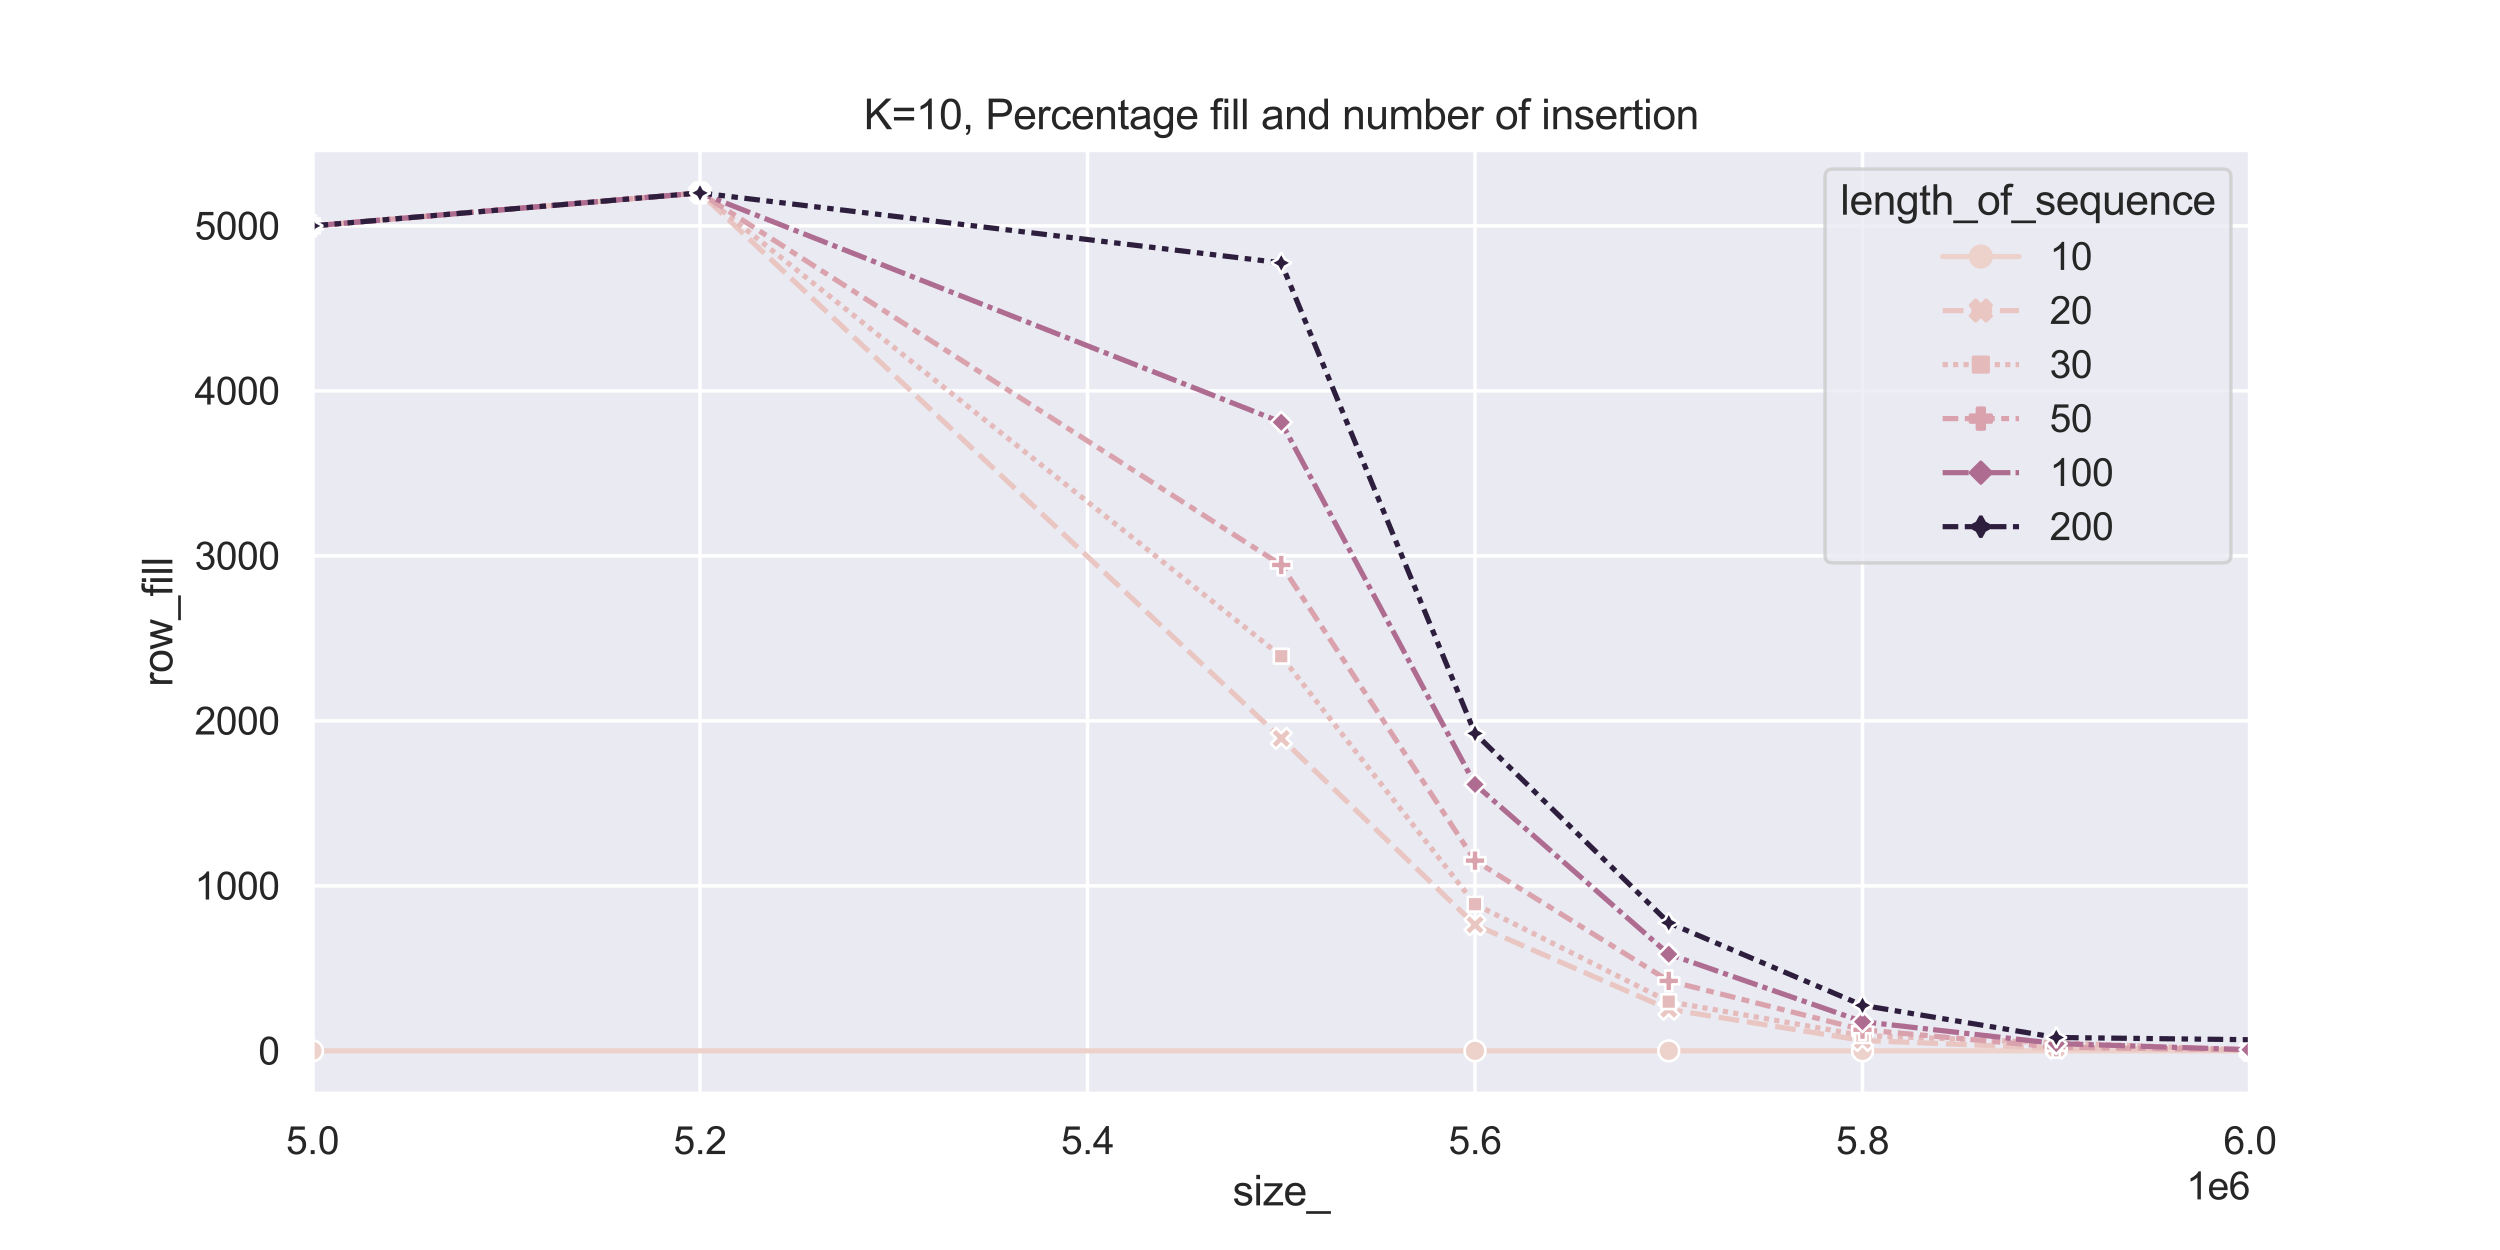 <?xml version="1.0" encoding="utf-8" standalone="no"?>
<!DOCTYPE svg PUBLIC "-//W3C//DTD SVG 1.1//EN"
  "http://www.w3.org/Graphics/SVG/1.1/DTD/svg11.dtd">
<svg height="360pt" version="1.1" viewBox="0 0 720 360" width="720pt" xmlns="http://www.w3.org/2000/svg" xmlns:xlink="http://www.w3.org/1999/xlink">
 <defs>
  <style type="text/css">*{stroke-linecap:butt;stroke-linejoin:round;}</style>
 </defs>
 <g id="figure_1">
  <g id="patch_1">
   <path d="M 0 360 
L 720 360 
L 720 0 
L 0 0 
z
" style="fill:#ffffff;"/>
  </g>
  <g id="axes_1">
   <g id="patch_2">
    <path d="M 90 315 
L 648 315 
L 648 43.2 
L 90 43.2 
z
" style="fill:#eaeaf2;"/>
   </g>
   <g id="matplotlib.axis_1">
    <g id="xtick_1">
     <g id="line2d_1">
      <path clip-path="url(#pdc69a1c746)" d="M 90 315 
L 90 43.2 
" style="fill:none;stroke:#ffffff;stroke-linecap:round;"/>
     </g>
     <g id="text_1">
      <!-- 5.0 -->
      <g style="fill:#262626;" transform="translate(82.355 332.374)scale(0.11 -0.11)">
       <defs>
        <path d="M 266 1200 
L 856 1250 
Q 922 819 1161 601 
Q 1400 384 1738 384 
Q 2144 384 2425 690 
Q 2706 997 2706 1503 
Q 2706 1984 2436 2262 
Q 2166 2541 1728 2541 
Q 1456 2541 1237 2417 
Q 1019 2294 894 2097 
L 366 2166 
L 809 4519 
L 3088 4519 
L 3088 3981 
L 1259 3981 
L 1013 2750 
Q 1425 3038 1878 3038 
Q 2478 3038 2890 2622 
Q 3303 2206 3303 1553 
Q 3303 931 2941 478 
Q 2500 -78 1738 -78 
Q 1113 -78 717 272 
Q 322 622 266 1200 
z
" id="ArialMT-35" transform="scale(0.016)"/>
        <path d="M 581 0 
L 581 641 
L 1222 641 
L 1222 0 
L 581 0 
z
" id="ArialMT-2e" transform="scale(0.016)"/>
        <path d="M 266 2259 
Q 266 3072 433 3567 
Q 600 4063 929 4331 
Q 1259 4600 1759 4600 
Q 2128 4600 2406 4451 
Q 2684 4303 2865 4023 
Q 3047 3744 3150 3342 
Q 3253 2941 3253 2259 
Q 3253 1453 3087 958 
Q 2922 463 2592 192 
Q 2263 -78 1759 -78 
Q 1097 -78 719 397 
Q 266 969 266 2259 
z
M 844 2259 
Q 844 1131 1108 757 
Q 1372 384 1759 384 
Q 2147 384 2411 759 
Q 2675 1134 2675 2259 
Q 2675 3391 2411 3762 
Q 2147 4134 1753 4134 
Q 1366 4134 1134 3806 
Q 844 3388 844 2259 
z
" id="ArialMT-30" transform="scale(0.016)"/>
       </defs>
       <use xlink:href="#ArialMT-35"/>
       <use x="55.615" xlink:href="#ArialMT-2e"/>
       <use x="83.398" xlink:href="#ArialMT-30"/>
      </g>
     </g>
    </g>
    <g id="xtick_2">
     <g id="line2d_2">
      <path clip-path="url(#pdc69a1c746)" d="M 201.6 315 
L 201.6 43.2 
" style="fill:none;stroke:#ffffff;stroke-linecap:round;"/>
     </g>
     <g id="text_2">
      <!-- 5.2 -->
      <g style="fill:#262626;" transform="translate(193.955 332.374)scale(0.11 -0.11)">
       <defs>
        <path d="M 3222 541 
L 3222 0 
L 194 0 
Q 188 203 259 391 
Q 375 700 629 1000 
Q 884 1300 1366 1694 
Q 2113 2306 2375 2664 
Q 2638 3022 2638 3341 
Q 2638 3675 2398 3904 
Q 2159 4134 1775 4134 
Q 1369 4134 1125 3890 
Q 881 3647 878 3216 
L 300 3275 
Q 359 3922 746 4261 
Q 1134 4600 1788 4600 
Q 2447 4600 2831 4234 
Q 3216 3869 3216 3328 
Q 3216 3053 3103 2787 
Q 2991 2522 2730 2228 
Q 2469 1934 1863 1422 
Q 1356 997 1212 845 
Q 1069 694 975 541 
L 3222 541 
z
" id="ArialMT-32" transform="scale(0.016)"/>
       </defs>
       <use xlink:href="#ArialMT-35"/>
       <use x="55.615" xlink:href="#ArialMT-2e"/>
       <use x="83.398" xlink:href="#ArialMT-32"/>
      </g>
     </g>
    </g>
    <g id="xtick_3">
     <g id="line2d_3">
      <path clip-path="url(#pdc69a1c746)" d="M 313.2 315 
L 313.2 43.2 
" style="fill:none;stroke:#ffffff;stroke-linecap:round;"/>
     </g>
     <g id="text_3">
      <!-- 5.4 -->
      <g style="fill:#262626;" transform="translate(305.555 332.374)scale(0.11 -0.11)">
       <defs>
        <path d="M 2069 0 
L 2069 1097 
L 81 1097 
L 81 1613 
L 2172 4581 
L 2631 4581 
L 2631 1613 
L 3250 1613 
L 3250 1097 
L 2631 1097 
L 2631 0 
L 2069 0 
z
M 2069 1613 
L 2069 3678 
L 634 1613 
L 2069 1613 
z
" id="ArialMT-34" transform="scale(0.016)"/>
       </defs>
       <use xlink:href="#ArialMT-35"/>
       <use x="55.615" xlink:href="#ArialMT-2e"/>
       <use x="83.398" xlink:href="#ArialMT-34"/>
      </g>
     </g>
    </g>
    <g id="xtick_4">
     <g id="line2d_4">
      <path clip-path="url(#pdc69a1c746)" d="M 424.8 315 
L 424.8 43.2 
" style="fill:none;stroke:#ffffff;stroke-linecap:round;"/>
     </g>
     <g id="text_4">
      <!-- 5.6 -->
      <g style="fill:#262626;" transform="translate(417.155 332.374)scale(0.11 -0.11)">
       <defs>
        <path d="M 3184 3459 
L 2625 3416 
Q 2550 3747 2413 3897 
Q 2184 4138 1850 4138 
Q 1581 4138 1378 3988 
Q 1113 3794 959 3422 
Q 806 3050 800 2363 
Q 1003 2672 1297 2822 
Q 1591 2972 1913 2972 
Q 2475 2972 2870 2558 
Q 3266 2144 3266 1488 
Q 3266 1056 3080 686 
Q 2894 316 2569 119 
Q 2244 -78 1831 -78 
Q 1128 -78 684 439 
Q 241 956 241 2144 
Q 241 3472 731 4075 
Q 1159 4600 1884 4600 
Q 2425 4600 2770 4297 
Q 3116 3994 3184 3459 
z
M 888 1484 
Q 888 1194 1011 928 
Q 1134 663 1356 523 
Q 1578 384 1822 384 
Q 2178 384 2434 671 
Q 2691 959 2691 1453 
Q 2691 1928 2437 2201 
Q 2184 2475 1800 2475 
Q 1419 2475 1153 2201 
Q 888 1928 888 1484 
z
" id="ArialMT-36" transform="scale(0.016)"/>
       </defs>
       <use xlink:href="#ArialMT-35"/>
       <use x="55.615" xlink:href="#ArialMT-2e"/>
       <use x="83.398" xlink:href="#ArialMT-36"/>
      </g>
     </g>
    </g>
    <g id="xtick_5">
     <g id="line2d_5">
      <path clip-path="url(#pdc69a1c746)" d="M 536.4 315 
L 536.4 43.2 
" style="fill:none;stroke:#ffffff;stroke-linecap:round;"/>
     </g>
     <g id="text_5">
      <!-- 5.8 -->
      <g style="fill:#262626;" transform="translate(528.755 332.374)scale(0.11 -0.11)">
       <defs>
        <path d="M 1131 2484 
Q 781 2613 612 2850 
Q 444 3088 444 3419 
Q 444 3919 803 4259 
Q 1163 4600 1759 4600 
Q 2359 4600 2725 4251 
Q 3091 3903 3091 3403 
Q 3091 3084 2923 2848 
Q 2756 2613 2416 2484 
Q 2838 2347 3058 2040 
Q 3278 1734 3278 1309 
Q 3278 722 2862 322 
Q 2447 -78 1769 -78 
Q 1091 -78 675 323 
Q 259 725 259 1325 
Q 259 1772 486 2073 
Q 713 2375 1131 2484 
z
M 1019 3438 
Q 1019 3113 1228 2906 
Q 1438 2700 1772 2700 
Q 2097 2700 2305 2904 
Q 2513 3109 2513 3406 
Q 2513 3716 2298 3927 
Q 2084 4138 1766 4138 
Q 1444 4138 1231 3931 
Q 1019 3725 1019 3438 
z
M 838 1322 
Q 838 1081 952 856 
Q 1066 631 1291 507 
Q 1516 384 1775 384 
Q 2178 384 2440 643 
Q 2703 903 2703 1303 
Q 2703 1709 2433 1975 
Q 2163 2241 1756 2241 
Q 1359 2241 1098 1978 
Q 838 1716 838 1322 
z
" id="ArialMT-38" transform="scale(0.016)"/>
       </defs>
       <use xlink:href="#ArialMT-35"/>
       <use x="55.615" xlink:href="#ArialMT-2e"/>
       <use x="83.398" xlink:href="#ArialMT-38"/>
      </g>
     </g>
    </g>
    <g id="xtick_6">
     <g id="line2d_6">
      <path clip-path="url(#pdc69a1c746)" d="M 648 315 
L 648 43.2 
" style="fill:none;stroke:#ffffff;stroke-linecap:round;"/>
     </g>
     <g id="text_6">
      <!-- 6.0 -->
      <g style="fill:#262626;" transform="translate(640.355 332.374)scale(0.11 -0.11)">
       <use xlink:href="#ArialMT-36"/>
       <use x="55.615" xlink:href="#ArialMT-2e"/>
       <use x="83.398" xlink:href="#ArialMT-30"/>
      </g>
     </g>
    </g>
    <g id="text_7">
     <!-- size_ -->
     <g style="fill:#262626;" transform="translate(354.994 347.149)scale(0.12 -0.12)">
      <defs>
       <path d="M 197 991 
L 753 1078 
Q 800 744 1014 566 
Q 1228 388 1613 388 
Q 2000 388 2187 545 
Q 2375 703 2375 916 
Q 2375 1106 2209 1216 
Q 2094 1291 1634 1406 
Q 1016 1563 777 1677 
Q 538 1791 414 1992 
Q 291 2194 291 2438 
Q 291 2659 392 2848 
Q 494 3038 669 3163 
Q 800 3259 1026 3326 
Q 1253 3394 1513 3394 
Q 1903 3394 2198 3281 
Q 2494 3169 2634 2976 
Q 2775 2784 2828 2463 
L 2278 2388 
Q 2241 2644 2061 2787 
Q 1881 2931 1553 2931 
Q 1166 2931 1000 2803 
Q 834 2675 834 2503 
Q 834 2394 903 2306 
Q 972 2216 1119 2156 
Q 1203 2125 1616 2013 
Q 2213 1853 2448 1751 
Q 2684 1650 2818 1456 
Q 2953 1263 2953 975 
Q 2953 694 2789 445 
Q 2625 197 2315 61 
Q 2006 -75 1616 -75 
Q 969 -75 630 194 
Q 291 463 197 991 
z
" id="ArialMT-73" transform="scale(0.016)"/>
       <path d="M 425 3934 
L 425 4581 
L 988 4581 
L 988 3934 
L 425 3934 
z
M 425 0 
L 425 3319 
L 988 3319 
L 988 0 
L 425 0 
z
" id="ArialMT-69" transform="scale(0.016)"/>
       <path d="M 125 0 
L 125 456 
L 2238 2881 
Q 1878 2863 1603 2863 
L 250 2863 
L 250 3319 
L 2963 3319 
L 2963 2947 
L 1166 841 
L 819 456 
Q 1197 484 1528 484 
L 3063 484 
L 3063 0 
L 125 0 
z
" id="ArialMT-7a" transform="scale(0.016)"/>
       <path d="M 2694 1069 
L 3275 997 
Q 3138 488 2766 206 
Q 2394 -75 1816 -75 
Q 1088 -75 661 373 
Q 234 822 234 1631 
Q 234 2469 665 2931 
Q 1097 3394 1784 3394 
Q 2450 3394 2872 2941 
Q 3294 2488 3294 1666 
Q 3294 1616 3291 1516 
L 816 1516 
Q 847 969 1125 678 
Q 1403 388 1819 388 
Q 2128 388 2347 550 
Q 2566 713 2694 1069 
z
M 847 1978 
L 2700 1978 
Q 2663 2397 2488 2606 
Q 2219 2931 1791 2931 
Q 1403 2931 1139 2672 
Q 875 2413 847 1978 
z
" id="ArialMT-65" transform="scale(0.016)"/>
       <path d="M -97 -1272 
L -97 -866 
L 3631 -866 
L 3631 -1272 
L -97 -1272 
z
" id="ArialMT-5f" transform="scale(0.016)"/>
      </defs>
      <use xlink:href="#ArialMT-73"/>
      <use x="50" xlink:href="#ArialMT-69"/>
      <use x="72.217" xlink:href="#ArialMT-7a"/>
      <use x="122.217" xlink:href="#ArialMT-65"/>
      <use x="177.832" xlink:href="#ArialMT-5f"/>
     </g>
    </g>
    <g id="text_8">
     <!-- 1e6 -->
     <g style="fill:#262626;" transform="translate(629.649 345.433)scale(0.11 -0.11)">
      <defs>
       <path d="M 2384 0 
L 1822 0 
L 1822 3584 
Q 1619 3391 1289 3197 
Q 959 3003 697 2906 
L 697 3450 
Q 1169 3672 1522 3987 
Q 1875 4303 2022 4600 
L 2384 4600 
L 2384 0 
z
" id="ArialMT-31" transform="scale(0.016)"/>
      </defs>
      <use xlink:href="#ArialMT-31"/>
      <use x="55.615" xlink:href="#ArialMT-65"/>
      <use x="111.23" xlink:href="#ArialMT-36"/>
     </g>
    </g>
   </g>
   <g id="matplotlib.axis_2">
    <g id="ytick_1">
     <g id="line2d_7">
      <path clip-path="url(#pdc69a1c746)" d="M 90 302.645 
L 648 302.645 
" style="fill:none;stroke:#ffffff;stroke-linecap:round;"/>
     </g>
     <g id="text_9">
      <!-- 0 -->
      <g style="fill:#262626;" transform="translate(74.383 306.582)scale(0.11 -0.11)">
       <use xlink:href="#ArialMT-30"/>
      </g>
     </g>
    </g>
    <g id="ytick_2">
     <g id="line2d_8">
      <path clip-path="url(#pdc69a1c746)" d="M 90 255.128 
L 648 255.128 
" style="fill:none;stroke:#ffffff;stroke-linecap:round;"/>
     </g>
     <g id="text_10">
      <!-- 1000 -->
      <g style="fill:#262626;" transform="translate(56.032 259.065)scale(0.11 -0.11)">
       <use xlink:href="#ArialMT-31"/>
       <use x="55.615" xlink:href="#ArialMT-30"/>
       <use x="111.23" xlink:href="#ArialMT-30"/>
       <use x="166.846" xlink:href="#ArialMT-30"/>
      </g>
     </g>
    </g>
    <g id="ytick_3">
     <g id="line2d_9">
      <path clip-path="url(#pdc69a1c746)" d="M 90 207.61 
L 648 207.61 
" style="fill:none;stroke:#ffffff;stroke-linecap:round;"/>
     </g>
     <g id="text_11">
      <!-- 2000 -->
      <g style="fill:#262626;" transform="translate(56.032 211.547)scale(0.11 -0.11)">
       <use xlink:href="#ArialMT-32"/>
       <use x="55.615" xlink:href="#ArialMT-30"/>
       <use x="111.23" xlink:href="#ArialMT-30"/>
       <use x="166.846" xlink:href="#ArialMT-30"/>
      </g>
     </g>
    </g>
    <g id="ytick_4">
     <g id="line2d_10">
      <path clip-path="url(#pdc69a1c746)" d="M 90 160.093 
L 648 160.093 
" style="fill:none;stroke:#ffffff;stroke-linecap:round;"/>
     </g>
     <g id="text_12">
      <!-- 3000 -->
      <g style="fill:#262626;" transform="translate(56.032 164.03)scale(0.11 -0.11)">
       <defs>
        <path d="M 269 1209 
L 831 1284 
Q 928 806 1161 595 
Q 1394 384 1728 384 
Q 2125 384 2398 659 
Q 2672 934 2672 1341 
Q 2672 1728 2419 1979 
Q 2166 2231 1775 2231 
Q 1616 2231 1378 2169 
L 1441 2663 
Q 1497 2656 1531 2656 
Q 1891 2656 2178 2843 
Q 2466 3031 2466 3422 
Q 2466 3731 2256 3934 
Q 2047 4138 1716 4138 
Q 1388 4138 1169 3931 
Q 950 3725 888 3313 
L 325 3413 
Q 428 3978 793 4289 
Q 1159 4600 1703 4600 
Q 2078 4600 2393 4439 
Q 2709 4278 2876 4000 
Q 3044 3722 3044 3409 
Q 3044 3113 2884 2869 
Q 2725 2625 2413 2481 
Q 2819 2388 3044 2092 
Q 3269 1797 3269 1353 
Q 3269 753 2831 336 
Q 2394 -81 1725 -81 
Q 1122 -81 723 278 
Q 325 638 269 1209 
z
" id="ArialMT-33" transform="scale(0.016)"/>
       </defs>
       <use xlink:href="#ArialMT-33"/>
       <use x="55.615" xlink:href="#ArialMT-30"/>
       <use x="111.23" xlink:href="#ArialMT-30"/>
       <use x="166.846" xlink:href="#ArialMT-30"/>
      </g>
     </g>
    </g>
    <g id="ytick_5">
     <g id="line2d_11">
      <path clip-path="url(#pdc69a1c746)" d="M 90 112.576 
L 648 112.576 
" style="fill:none;stroke:#ffffff;stroke-linecap:round;"/>
     </g>
     <g id="text_13">
      <!-- 4000 -->
      <g style="fill:#262626;" transform="translate(56.032 116.512)scale(0.11 -0.11)">
       <use xlink:href="#ArialMT-34"/>
       <use x="55.615" xlink:href="#ArialMT-30"/>
       <use x="111.23" xlink:href="#ArialMT-30"/>
       <use x="166.846" xlink:href="#ArialMT-30"/>
      </g>
     </g>
    </g>
    <g id="ytick_6">
     <g id="line2d_12">
      <path clip-path="url(#pdc69a1c746)" d="M 90 65.058 
L 648 65.058 
" style="fill:none;stroke:#ffffff;stroke-linecap:round;"/>
     </g>
     <g id="text_14">
      <!-- 5000 -->
      <g style="fill:#262626;" transform="translate(56.032 68.995)scale(0.11 -0.11)">
       <use xlink:href="#ArialMT-35"/>
       <use x="55.615" xlink:href="#ArialMT-30"/>
       <use x="111.23" xlink:href="#ArialMT-30"/>
       <use x="166.846" xlink:href="#ArialMT-30"/>
      </g>
     </g>
    </g>
    <g id="text_15">
     <!-- row_fill -->
     <g style="fill:#262626;" transform="translate(49.647 197.77)rotate(-90)scale(0.12 -0.12)">
      <defs>
       <path d="M 416 0 
L 416 3319 
L 922 3319 
L 922 2816 
Q 1116 3169 1280 3281 
Q 1444 3394 1641 3394 
Q 1925 3394 2219 3213 
L 2025 2691 
Q 1819 2813 1613 2813 
Q 1428 2813 1281 2702 
Q 1134 2591 1072 2394 
Q 978 2094 978 1738 
L 978 0 
L 416 0 
z
" id="ArialMT-72" transform="scale(0.016)"/>
       <path d="M 213 1659 
Q 213 2581 725 3025 
Q 1153 3394 1769 3394 
Q 2453 3394 2887 2945 
Q 3322 2497 3322 1706 
Q 3322 1066 3130 698 
Q 2938 331 2570 128 
Q 2203 -75 1769 -75 
Q 1072 -75 642 372 
Q 213 819 213 1659 
z
M 791 1659 
Q 791 1022 1069 705 
Q 1347 388 1769 388 
Q 2188 388 2466 706 
Q 2744 1025 2744 1678 
Q 2744 2294 2464 2611 
Q 2184 2928 1769 2928 
Q 1347 2928 1069 2612 
Q 791 2297 791 1659 
z
" id="ArialMT-6f" transform="scale(0.016)"/>
       <path d="M 1034 0 
L 19 3319 
L 600 3319 
L 1128 1403 
L 1325 691 
Q 1338 744 1497 1375 
L 2025 3319 
L 2603 3319 
L 3100 1394 
L 3266 759 
L 3456 1400 
L 4025 3319 
L 4572 3319 
L 3534 0 
L 2950 0 
L 2422 1988 
L 2294 2553 
L 1622 0 
L 1034 0 
z
" id="ArialMT-77" transform="scale(0.016)"/>
       <path d="M 556 0 
L 556 2881 
L 59 2881 
L 59 3319 
L 556 3319 
L 556 3672 
Q 556 4006 616 4169 
Q 697 4388 901 4523 
Q 1106 4659 1475 4659 
Q 1713 4659 2000 4603 
L 1916 4113 
Q 1741 4144 1584 4144 
Q 1328 4144 1222 4034 
Q 1116 3925 1116 3625 
L 1116 3319 
L 1763 3319 
L 1763 2881 
L 1116 2881 
L 1116 0 
L 556 0 
z
" id="ArialMT-66" transform="scale(0.016)"/>
       <path d="M 409 0 
L 409 4581 
L 972 4581 
L 972 0 
L 409 0 
z
" id="ArialMT-6c" transform="scale(0.016)"/>
      </defs>
      <use xlink:href="#ArialMT-72"/>
      <use x="33.301" xlink:href="#ArialMT-6f"/>
      <use x="88.916" xlink:href="#ArialMT-77"/>
      <use x="161.133" xlink:href="#ArialMT-5f"/>
      <use x="216.748" xlink:href="#ArialMT-66"/>
      <use x="244.531" xlink:href="#ArialMT-69"/>
      <use x="266.748" xlink:href="#ArialMT-6c"/>
      <use x="288.965" xlink:href="#ArialMT-6c"/>
     </g>
    </g>
   </g>
   <g id="PolyCollection_1">
    <defs>
     <path d="M 592.2 -58.305 
L 592.2 -57.877 
L 592.2 -58.305 
L 592.2 -58.305 
z
" id="mc2d7331fad" style="stroke:#e9c6c2;stroke-opacity:0.2;"/>
    </defs>
    <g clip-path="url(#pdc69a1c746)">
     <use style="fill:#e9c6c2;fill-opacity:0.2;stroke:#e9c6c2;stroke-opacity:0.2;" x="0" xlink:href="#mc2d7331fad" y="360"/>
    </g>
   </g>
   <g id="line2d_13">
    <path clip-path="url(#pdc69a1c746)" d="M -1 302.645 
L 90 302.645 
L 424.8 302.645 
L 480.6 302.645 
L 536.4 302.645 
L 648 302.645 
L 721 302.645 
" style="fill:none;stroke:#edd1cb;stroke-linecap:round;stroke-width:1.5;"/>
    <defs>
     <path d="M 0 3 
C 0.796 3 1.559 2.684 2.121 2.121 
C 2.684 1.559 3 0.796 3 0 
C 3 -0.796 2.684 -1.559 2.121 -2.121 
C 1.559 -2.684 0.796 -3 0 -3 
C -0.796 -3 -1.559 -2.684 -2.121 -2.121 
C -2.684 -1.559 -3 -0.796 -3 0 
C -3 0.796 -2.684 1.559 -2.121 2.121 
C -1.559 2.684 -0.796 3 0 3 
z
" id="m763feaf6b7" style="stroke:#ffffff;stroke-width:0.75;"/>
    </defs>
    <g clip-path="url(#pdc69a1c746)">
     <use style="fill:#edd1cb;stroke:#ffffff;stroke-width:0.75;" x="-1" xlink:href="#m763feaf6b7" y="302.645"/>
     <use style="fill:#edd1cb;stroke:#ffffff;stroke-width:0.75;" x="90" xlink:href="#m763feaf6b7" y="302.645"/>
     <use style="fill:#edd1cb;stroke:#ffffff;stroke-width:0.75;" x="424.8" xlink:href="#m763feaf6b7" y="302.645"/>
     <use style="fill:#edd1cb;stroke:#ffffff;stroke-width:0.75;" x="480.6" xlink:href="#m763feaf6b7" y="302.645"/>
     <use style="fill:#edd1cb;stroke:#ffffff;stroke-width:0.75;" x="536.4" xlink:href="#m763feaf6b7" y="302.645"/>
     <use style="fill:#edd1cb;stroke:#ffffff;stroke-width:0.75;" x="648" xlink:href="#m763feaf6b7" y="302.645"/>
     <use style="fill:#edd1cb;stroke:#ffffff;stroke-width:0.75;" x="1206" xlink:href="#m763feaf6b7" y="302.645"/>
     <use style="fill:#edd1cb;stroke:#ffffff;stroke-width:0.75;" x="1764" xlink:href="#m763feaf6b7" y="302.645"/>
     <use style="fill:#edd1cb;stroke:#ffffff;stroke-width:0.75;" x="2322" xlink:href="#m763feaf6b7" y="302.645"/>
     <use style="fill:#edd1cb;stroke:#ffffff;stroke-width:0.75;" x="2880" xlink:href="#m763feaf6b7" y="302.645"/>
    </g>
   </g>
   <g id="line2d_14">
    <path clip-path="url(#pdc69a1c746)" d="M -1 72.807 
L 201.6 55.555 
L 369 212.647 
L 424.8 266.342 
L 480.6 290.671 
L 536.4 299.652 
L 592.2 301.909 
L 648 302.503 
L 721 302.54 
" style="fill:none;stroke:#e9c6c2;stroke-dasharray:6,2.25;stroke-dashoffset:0;stroke-width:1.5;"/>
    <defs>
     <path d="M -1.5 3 
L 0 1.5 
L 1.5 3 
L 3 1.5 
L 1.5 0 
L 3 -1.5 
L 1.5 -3 
L 0 -1.5 
L -1.5 -3 
L -3 -1.5 
L -1.5 0 
L -3 1.5 
z
" id="m787a717e7e" style="stroke:#ffffff;stroke-linejoin:miter;stroke-width:0.75;"/>
    </defs>
    <g clip-path="url(#pdc69a1c746)">
     <use style="fill:#e9c6c2;stroke:#ffffff;stroke-linejoin:miter;stroke-width:0.75;" x="-1" xlink:href="#m787a717e7e" y="72.807"/>
     <use style="fill:#e9c6c2;stroke:#ffffff;stroke-linejoin:miter;stroke-width:0.75;" x="201.6" xlink:href="#m787a717e7e" y="55.555"/>
     <use style="fill:#e9c6c2;stroke:#ffffff;stroke-linejoin:miter;stroke-width:0.75;" x="369" xlink:href="#m787a717e7e" y="212.647"/>
     <use style="fill:#e9c6c2;stroke:#ffffff;stroke-linejoin:miter;stroke-width:0.75;" x="424.8" xlink:href="#m787a717e7e" y="266.342"/>
     <use style="fill:#e9c6c2;stroke:#ffffff;stroke-linejoin:miter;stroke-width:0.75;" x="480.6" xlink:href="#m787a717e7e" y="290.671"/>
     <use style="fill:#e9c6c2;stroke:#ffffff;stroke-linejoin:miter;stroke-width:0.75;" x="536.4" xlink:href="#m787a717e7e" y="299.652"/>
     <use style="fill:#e9c6c2;stroke:#ffffff;stroke-linejoin:miter;stroke-width:0.75;" x="592.2" xlink:href="#m787a717e7e" y="301.909"/>
     <use style="fill:#e9c6c2;stroke:#ffffff;stroke-linejoin:miter;stroke-width:0.75;" x="648" xlink:href="#m787a717e7e" y="302.503"/>
     <use style="fill:#e9c6c2;stroke:#ffffff;stroke-linejoin:miter;stroke-width:0.75;" x="927" xlink:href="#m787a717e7e" y="302.645"/>
     <use style="fill:#e9c6c2;stroke:#ffffff;stroke-linejoin:miter;stroke-width:0.75;" x="1150.2" xlink:href="#m787a717e7e" y="302.645"/>
     <use style="fill:#e9c6c2;stroke:#ffffff;stroke-linejoin:miter;stroke-width:0.75;" x="1206" xlink:href="#m787a717e7e" y="302.645"/>
     <use style="fill:#e9c6c2;stroke:#ffffff;stroke-linejoin:miter;stroke-width:0.75;" x="1764" xlink:href="#m787a717e7e" y="302.645"/>
     <use style="fill:#e9c6c2;stroke:#ffffff;stroke-linejoin:miter;stroke-width:0.75;" x="2880" xlink:href="#m787a717e7e" y="302.645"/>
     <use style="fill:#e9c6c2;stroke:#ffffff;stroke-linejoin:miter;stroke-width:0.75;" x="3996" xlink:href="#m787a717e7e" y="302.645"/>
     <use style="fill:#e9c6c2;stroke:#ffffff;stroke-linejoin:miter;stroke-width:0.75;" x="5112" xlink:href="#m787a717e7e" y="302.645"/>
     <use style="fill:#e9c6c2;stroke:#ffffff;stroke-linejoin:miter;stroke-width:0.75;" x="7344" xlink:href="#m787a717e7e" y="302.645"/>
     <use style="fill:#e9c6c2;stroke:#ffffff;stroke-linejoin:miter;stroke-width:0.75;" x="8460" xlink:href="#m787a717e7e" y="302.645"/>
     <use style="fill:#e9c6c2;stroke:#ffffff;stroke-linejoin:miter;stroke-width:0.75;" x="14040" xlink:href="#m787a717e7e" y="302.645"/>
    </g>
   </g>
   <g id="line2d_15">
    <path clip-path="url(#pdc69a1c746)" d="M 90 65.058 
L 201.6 55.555 
L 369 188.984 
L 424.8 260.402 
L 480.6 288.485 
L 536.4 298.226 
L 648 302.408 
L 721 302.47 
" style="fill:none;stroke:#e5baba;stroke-dasharray:1.5,1.5;stroke-dashoffset:0;stroke-width:1.5;"/>
    <defs>
     <path d="M -2.121 -2.121 
L -2.121 2.121 
L 2.121 2.121 
L 2.121 -2.121 
z
" id="mbb42b2abf5" style="stroke:#ffffff;stroke-linejoin:miter;stroke-width:0.75;"/>
    </defs>
    <g clip-path="url(#pdc69a1c746)">
     <use style="fill:#e5baba;stroke:#ffffff;stroke-linejoin:miter;stroke-width:0.75;" x="90" xlink:href="#mbb42b2abf5" y="65.058"/>
     <use style="fill:#e5baba;stroke:#ffffff;stroke-linejoin:miter;stroke-width:0.75;" x="201.6" xlink:href="#mbb42b2abf5" y="55.555"/>
     <use style="fill:#e5baba;stroke:#ffffff;stroke-linejoin:miter;stroke-width:0.75;" x="369" xlink:href="#mbb42b2abf5" y="188.984"/>
     <use style="fill:#e5baba;stroke:#ffffff;stroke-linejoin:miter;stroke-width:0.75;" x="424.8" xlink:href="#mbb42b2abf5" y="260.402"/>
     <use style="fill:#e5baba;stroke:#ffffff;stroke-linejoin:miter;stroke-width:0.75;" x="480.6" xlink:href="#mbb42b2abf5" y="288.485"/>
     <use style="fill:#e5baba;stroke:#ffffff;stroke-linejoin:miter;stroke-width:0.75;" x="536.4" xlink:href="#mbb42b2abf5" y="298.226"/>
     <use style="fill:#e5baba;stroke:#ffffff;stroke-linejoin:miter;stroke-width:0.75;" x="648" xlink:href="#mbb42b2abf5" y="302.408"/>
     <use style="fill:#e5baba;stroke:#ffffff;stroke-linejoin:miter;stroke-width:0.75;" x="927" xlink:href="#mbb42b2abf5" y="302.645"/>
     <use style="fill:#e5baba;stroke:#ffffff;stroke-linejoin:miter;stroke-width:0.75;" x="1150.2" xlink:href="#mbb42b2abf5" y="302.645"/>
     <use style="fill:#e5baba;stroke:#ffffff;stroke-linejoin:miter;stroke-width:0.75;" x="1206" xlink:href="#mbb42b2abf5" y="302.645"/>
     <use style="fill:#e5baba;stroke:#ffffff;stroke-linejoin:miter;stroke-width:0.75;" x="1764" xlink:href="#mbb42b2abf5" y="302.645"/>
     <use style="fill:#e5baba;stroke:#ffffff;stroke-linejoin:miter;stroke-width:0.75;" x="2880" xlink:href="#mbb42b2abf5" y="302.645"/>
     <use style="fill:#e5baba;stroke:#ffffff;stroke-linejoin:miter;stroke-width:0.75;" x="5670" xlink:href="#mbb42b2abf5" y="302.645"/>
     <use style="fill:#e5baba;stroke:#ffffff;stroke-linejoin:miter;stroke-width:0.75;" x="8460" xlink:href="#mbb42b2abf5" y="302.645"/>
     <use style="fill:#e5baba;stroke:#ffffff;stroke-linejoin:miter;stroke-width:0.75;" x="14040" xlink:href="#mbb42b2abf5" y="302.645"/>
     <use style="fill:#e5baba;stroke:#ffffff;stroke-linejoin:miter;stroke-width:0.75;" x="19620" xlink:href="#mbb42b2abf5" y="302.645"/>
     <use style="fill:#e5baba;stroke:#ffffff;stroke-linejoin:miter;stroke-width:0.75;" x="22410" xlink:href="#mbb42b2abf5" y="302.645"/>
    </g>
   </g>
   <g id="line2d_16">
    <path clip-path="url(#pdc69a1c746)" d="M 90 65.058 
L 201.6 55.555 
L 369 162.706 
L 424.8 247.858 
L 480.6 282.498 
L 536.4 296.563 
L 592.2 301.6 
L 648 302.313 
L 721 302.4 
" style="fill:none;stroke:#daa2ac;stroke-dasharray:4.5,1.875,2.25,1.875;stroke-dashoffset:0;stroke-width:1.5;"/>
    <defs>
     <path d="M -1 3 
L 1 3 
L 1 1 
L 3 1 
L 3 -1 
L 1 -1 
L 1 -3 
L -1 -3 
L -1 -1 
L -3 -1 
L -3 1 
L -1 1 
z
" id="m1b36f98e9f" style="stroke:#ffffff;stroke-linejoin:miter;stroke-width:0.75;"/>
    </defs>
    <g clip-path="url(#pdc69a1c746)">
     <use style="fill:#daa2ac;stroke:#ffffff;stroke-linejoin:miter;stroke-width:0.75;" x="90" xlink:href="#m1b36f98e9f" y="65.058"/>
     <use style="fill:#daa2ac;stroke:#ffffff;stroke-linejoin:miter;stroke-width:0.75;" x="201.6" xlink:href="#m1b36f98e9f" y="55.555"/>
     <use style="fill:#daa2ac;stroke:#ffffff;stroke-linejoin:miter;stroke-width:0.75;" x="369" xlink:href="#m1b36f98e9f" y="162.706"/>
     <use style="fill:#daa2ac;stroke:#ffffff;stroke-linejoin:miter;stroke-width:0.75;" x="424.8" xlink:href="#m1b36f98e9f" y="247.858"/>
     <use style="fill:#daa2ac;stroke:#ffffff;stroke-linejoin:miter;stroke-width:0.75;" x="480.6" xlink:href="#m1b36f98e9f" y="282.498"/>
     <use style="fill:#daa2ac;stroke:#ffffff;stroke-linejoin:miter;stroke-width:0.75;" x="536.4" xlink:href="#m1b36f98e9f" y="296.563"/>
     <use style="fill:#daa2ac;stroke:#ffffff;stroke-linejoin:miter;stroke-width:0.75;" x="592.2" xlink:href="#m1b36f98e9f" y="301.6"/>
     <use style="fill:#daa2ac;stroke:#ffffff;stroke-linejoin:miter;stroke-width:0.75;" x="648" xlink:href="#m1b36f98e9f" y="302.313"/>
     <use style="fill:#daa2ac;stroke:#ffffff;stroke-linejoin:miter;stroke-width:0.75;" x="927" xlink:href="#m1b36f98e9f" y="302.645"/>
     <use style="fill:#daa2ac;stroke:#ffffff;stroke-linejoin:miter;stroke-width:0.75;" x="1150.2" xlink:href="#m1b36f98e9f" y="302.645"/>
     <use style="fill:#daa2ac;stroke:#ffffff;stroke-linejoin:miter;stroke-width:0.75;" x="1206" xlink:href="#m1b36f98e9f" y="302.645"/>
     <use style="fill:#daa2ac;stroke:#ffffff;stroke-linejoin:miter;stroke-width:0.75;" x="2880" xlink:href="#m1b36f98e9f" y="302.645"/>
     <use style="fill:#daa2ac;stroke:#ffffff;stroke-linejoin:miter;stroke-width:0.75;" x="3996" xlink:href="#m1b36f98e9f" y="302.645"/>
     <use style="fill:#daa2ac;stroke:#ffffff;stroke-linejoin:miter;stroke-width:0.75;" x="5112" xlink:href="#m1b36f98e9f" y="302.645"/>
     <use style="fill:#daa2ac;stroke:#ffffff;stroke-linejoin:miter;stroke-width:0.75;" x="5670" xlink:href="#m1b36f98e9f" y="302.645"/>
     <use style="fill:#daa2ac;stroke:#ffffff;stroke-linejoin:miter;stroke-width:0.75;" x="7344" xlink:href="#m1b36f98e9f" y="302.645"/>
     <use style="fill:#daa2ac;stroke:#ffffff;stroke-linejoin:miter;stroke-width:0.75;" x="11250" xlink:href="#m1b36f98e9f" y="302.645"/>
     <use style="fill:#daa2ac;stroke:#ffffff;stroke-linejoin:miter;stroke-width:0.75;" x="14040" xlink:href="#m1b36f98e9f" y="302.645"/>
    </g>
   </g>
   <g id="line2d_17">
    <path clip-path="url(#pdc69a1c746)" d="M 90 65.058 
L 201.6 55.555 
L 369 121.604 
L 424.8 225.905 
L 480.6 274.8 
L 536.4 294.235 
L 592.2 300.555 
L 648 302.313 
L 721 302.4 
" style="fill:none;stroke:#af6c91;stroke-dasharray:7.5,1.5,1.5,1.5;stroke-dashoffset:0;stroke-width:1.5;"/>
    <defs>
     <path d="M 0 -3 
L -3 -0 
L -0 3 
L 3 0 
z
" id="m19978da69e" style="stroke:#ffffff;stroke-linejoin:miter;stroke-width:0.75;"/>
    </defs>
    <g clip-path="url(#pdc69a1c746)">
     <use style="fill:#af6c91;stroke:#ffffff;stroke-linejoin:miter;stroke-width:0.75;" x="90" xlink:href="#m19978da69e" y="65.058"/>
     <use style="fill:#af6c91;stroke:#ffffff;stroke-linejoin:miter;stroke-width:0.75;" x="201.6" xlink:href="#m19978da69e" y="55.555"/>
     <use style="fill:#af6c91;stroke:#ffffff;stroke-linejoin:miter;stroke-width:0.75;" x="369" xlink:href="#m19978da69e" y="121.604"/>
     <use style="fill:#af6c91;stroke:#ffffff;stroke-linejoin:miter;stroke-width:0.75;" x="424.8" xlink:href="#m19978da69e" y="225.905"/>
     <use style="fill:#af6c91;stroke:#ffffff;stroke-linejoin:miter;stroke-width:0.75;" x="480.6" xlink:href="#m19978da69e" y="274.8"/>
     <use style="fill:#af6c91;stroke:#ffffff;stroke-linejoin:miter;stroke-width:0.75;" x="536.4" xlink:href="#m19978da69e" y="294.235"/>
     <use style="fill:#af6c91;stroke:#ffffff;stroke-linejoin:miter;stroke-width:0.75;" x="592.2" xlink:href="#m19978da69e" y="300.555"/>
     <use style="fill:#af6c91;stroke:#ffffff;stroke-linejoin:miter;stroke-width:0.75;" x="648" xlink:href="#m19978da69e" y="302.313"/>
     <use style="fill:#af6c91;stroke:#ffffff;stroke-linejoin:miter;stroke-width:0.75;" x="927" xlink:href="#m19978da69e" y="302.645"/>
     <use style="fill:#af6c91;stroke:#ffffff;stroke-linejoin:miter;stroke-width:0.75;" x="1150.2" xlink:href="#m19978da69e" y="302.645"/>
     <use style="fill:#af6c91;stroke:#ffffff;stroke-linejoin:miter;stroke-width:0.75;" x="1206" xlink:href="#m19978da69e" y="302.645"/>
     <use style="fill:#af6c91;stroke:#ffffff;stroke-linejoin:miter;stroke-width:0.75;" x="1764" xlink:href="#m19978da69e" y="302.645"/>
     <use style="fill:#af6c91;stroke:#ffffff;stroke-linejoin:miter;stroke-width:0.75;" x="2880" xlink:href="#m19978da69e" y="302.645"/>
     <use style="fill:#af6c91;stroke:#ffffff;stroke-linejoin:miter;stroke-width:0.75;" x="5670" xlink:href="#m19978da69e" y="302.645"/>
     <use style="fill:#af6c91;stroke:#ffffff;stroke-linejoin:miter;stroke-width:0.75;" x="7344" xlink:href="#m19978da69e" y="302.645"/>
     <use style="fill:#af6c91;stroke:#ffffff;stroke-linejoin:miter;stroke-width:0.75;" x="8460" xlink:href="#m19978da69e" y="302.645"/>
     <use style="fill:#af6c91;stroke:#ffffff;stroke-linejoin:miter;stroke-width:0.75;" x="11250" xlink:href="#m19978da69e" y="302.645"/>
     <use style="fill:#af6c91;stroke:#ffffff;stroke-linejoin:miter;stroke-width:0.75;" x="14040" xlink:href="#m19978da69e" y="302.645"/>
    </g>
   </g>
   <g id="line2d_18">
    <path clip-path="url(#pdc69a1c746)" d="M 90 65.058 
L 201.6 55.555 
L 369 75.702 
L 424.8 211.222 
L 480.6 265.772 
L 536.4 289.531 
L 592.2 298.797 
L 721 300.277 
" style="fill:none;stroke:#2d1e3e;stroke-dasharray:4.5,1.875,1.875,1.875,1.875,1.875;stroke-dashoffset:0;stroke-width:1.5;"/>
    <defs>
     <path d="M 0 -3 
L -1.061 -1.061 
L -3 -0 
L -1.061 1.061 
L -0 3 
L 1.061 1.061 
L 3 0 
L 1.061 -1.061 
z
" id="m79e23a8fc8" style="stroke:#ffffff;stroke-linejoin:bevel;stroke-width:0.75;"/>
    </defs>
    <g clip-path="url(#pdc69a1c746)">
     <use style="fill:#2d1e3e;stroke:#ffffff;stroke-linejoin:bevel;stroke-width:0.75;" x="90" xlink:href="#m79e23a8fc8" y="65.058"/>
     <use style="fill:#2d1e3e;stroke:#ffffff;stroke-linejoin:bevel;stroke-width:0.75;" x="201.6" xlink:href="#m79e23a8fc8" y="55.555"/>
     <use style="fill:#2d1e3e;stroke:#ffffff;stroke-linejoin:bevel;stroke-width:0.75;" x="369" xlink:href="#m79e23a8fc8" y="75.702"/>
     <use style="fill:#2d1e3e;stroke:#ffffff;stroke-linejoin:bevel;stroke-width:0.75;" x="424.8" xlink:href="#m79e23a8fc8" y="211.222"/>
     <use style="fill:#2d1e3e;stroke:#ffffff;stroke-linejoin:bevel;stroke-width:0.75;" x="480.6" xlink:href="#m79e23a8fc8" y="265.772"/>
     <use style="fill:#2d1e3e;stroke:#ffffff;stroke-linejoin:bevel;stroke-width:0.75;" x="536.4" xlink:href="#m79e23a8fc8" y="289.531"/>
     <use style="fill:#2d1e3e;stroke:#ffffff;stroke-linejoin:bevel;stroke-width:0.75;" x="592.2" xlink:href="#m79e23a8fc8" y="298.797"/>
     <use style="fill:#2d1e3e;stroke:#ffffff;stroke-linejoin:bevel;stroke-width:0.75;" x="927" xlink:href="#m79e23a8fc8" y="302.645"/>
     <use style="fill:#2d1e3e;stroke:#ffffff;stroke-linejoin:bevel;stroke-width:0.75;" x="1150.2" xlink:href="#m79e23a8fc8" y="302.645"/>
     <use style="fill:#2d1e3e;stroke:#ffffff;stroke-linejoin:bevel;stroke-width:0.75;" x="1206" xlink:href="#m79e23a8fc8" y="302.645"/>
     <use style="fill:#2d1e3e;stroke:#ffffff;stroke-linejoin:bevel;stroke-width:0.75;" x="2880" xlink:href="#m79e23a8fc8" y="302.645"/>
     <use style="fill:#2d1e3e;stroke:#ffffff;stroke-linejoin:bevel;stroke-width:0.75;" x="3996" xlink:href="#m79e23a8fc8" y="302.645"/>
     <use style="fill:#2d1e3e;stroke:#ffffff;stroke-linejoin:bevel;stroke-width:0.75;" x="7344" xlink:href="#m79e23a8fc8" y="302.645"/>
     <use style="fill:#2d1e3e;stroke:#ffffff;stroke-linejoin:bevel;stroke-width:0.75;" x="8460" xlink:href="#m79e23a8fc8" y="302.645"/>
     <use style="fill:#2d1e3e;stroke:#ffffff;stroke-linejoin:bevel;stroke-width:0.75;" x="11250" xlink:href="#m79e23a8fc8" y="302.645"/>
     <use style="fill:#2d1e3e;stroke:#ffffff;stroke-linejoin:bevel;stroke-width:0.75;" x="12924" xlink:href="#m79e23a8fc8" y="302.645"/>
     <use style="fill:#2d1e3e;stroke:#ffffff;stroke-linejoin:bevel;stroke-width:0.75;" x="14040" xlink:href="#m79e23a8fc8" y="302.645"/>
    </g>
   </g>
   <g id="line2d_19"/>
   <g id="line2d_20"/>
   <g id="line2d_21"/>
   <g id="line2d_22"/>
   <g id="line2d_23"/>
   <g id="line2d_24"/>
   <g id="patch_3">
    <path d="M 90 315 
L 90 43.2 
" style="fill:none;stroke:#ffffff;stroke-linecap:square;stroke-linejoin:miter;stroke-width:1.25;"/>
   </g>
   <g id="patch_4">
    <path d="M 648 315 
L 648 43.2 
" style="fill:none;stroke:#ffffff;stroke-linecap:square;stroke-linejoin:miter;stroke-width:1.25;"/>
   </g>
   <g id="patch_5">
    <path d="M 90 315 
L 648 315 
" style="fill:none;stroke:#ffffff;stroke-linecap:square;stroke-linejoin:miter;stroke-width:1.25;"/>
   </g>
   <g id="patch_6">
    <path d="M 90 43.2 
L 648 43.2 
" style="fill:none;stroke:#ffffff;stroke-linecap:square;stroke-linejoin:miter;stroke-width:1.25;"/>
   </g>
   <g id="text_16">
    <!-- K=10, Percentage fill and number of insertion -->
    <g style="fill:#262626;" transform="translate(248.768 37.2)scale(0.12 -0.12)">
     <defs>
      <path d="M 469 0 
L 469 4581 
L 1075 4581 
L 1075 2309 
L 3350 4581 
L 4172 4581 
L 2250 2725 
L 4256 0 
L 3456 0 
L 1825 2319 
L 1075 1588 
L 1075 0 
L 469 0 
z
" id="ArialMT-4b" transform="scale(0.016)"/>
      <path d="M 3381 2694 
L 356 2694 
L 356 3219 
L 3381 3219 
L 3381 2694 
z
M 3381 1303 
L 356 1303 
L 356 1828 
L 3381 1828 
L 3381 1303 
z
" id="ArialMT-3d" transform="scale(0.016)"/>
      <path d="M 569 0 
L 569 641 
L 1209 641 
L 1209 0 
Q 1209 -353 1084 -570 
Q 959 -788 688 -906 
L 531 -666 
Q 709 -588 793 -436 
Q 878 -284 888 0 
L 569 0 
z
" id="ArialMT-2c" transform="scale(0.016)"/>
      <path id="ArialMT-20" transform="scale(0.016)"/>
      <path d="M 494 0 
L 494 4581 
L 2222 4581 
Q 2678 4581 2919 4538 
Q 3256 4481 3484 4323 
Q 3713 4166 3852 3881 
Q 3991 3597 3991 3256 
Q 3991 2672 3619 2267 
Q 3247 1863 2275 1863 
L 1100 1863 
L 1100 0 
L 494 0 
z
M 1100 2403 
L 2284 2403 
Q 2872 2403 3119 2622 
Q 3366 2841 3366 3238 
Q 3366 3525 3220 3729 
Q 3075 3934 2838 4000 
Q 2684 4041 2272 4041 
L 1100 4041 
L 1100 2403 
z
" id="ArialMT-50" transform="scale(0.016)"/>
      <path d="M 2588 1216 
L 3141 1144 
Q 3050 572 2676 248 
Q 2303 -75 1759 -75 
Q 1078 -75 664 370 
Q 250 816 250 1647 
Q 250 2184 428 2587 
Q 606 2991 970 3192 
Q 1334 3394 1763 3394 
Q 2303 3394 2647 3120 
Q 2991 2847 3088 2344 
L 2541 2259 
Q 2463 2594 2264 2762 
Q 2066 2931 1784 2931 
Q 1359 2931 1093 2626 
Q 828 2322 828 1663 
Q 828 994 1084 691 
Q 1341 388 1753 388 
Q 2084 388 2306 591 
Q 2528 794 2588 1216 
z
" id="ArialMT-63" transform="scale(0.016)"/>
      <path d="M 422 0 
L 422 3319 
L 928 3319 
L 928 2847 
Q 1294 3394 1984 3394 
Q 2284 3394 2536 3286 
Q 2788 3178 2913 3003 
Q 3038 2828 3088 2588 
Q 3119 2431 3119 2041 
L 3119 0 
L 2556 0 
L 2556 2019 
Q 2556 2363 2490 2533 
Q 2425 2703 2258 2804 
Q 2091 2906 1866 2906 
Q 1506 2906 1245 2678 
Q 984 2450 984 1813 
L 984 0 
L 422 0 
z
" id="ArialMT-6e" transform="scale(0.016)"/>
      <path d="M 1650 503 
L 1731 6 
Q 1494 -44 1306 -44 
Q 1000 -44 831 53 
Q 663 150 594 308 
Q 525 466 525 972 
L 525 2881 
L 113 2881 
L 113 3319 
L 525 3319 
L 525 4141 
L 1084 4478 
L 1084 3319 
L 1650 3319 
L 1650 2881 
L 1084 2881 
L 1084 941 
Q 1084 700 1114 631 
Q 1144 563 1211 522 
Q 1278 481 1403 481 
Q 1497 481 1650 503 
z
" id="ArialMT-74" transform="scale(0.016)"/>
      <path d="M 2588 409 
Q 2275 144 1986 34 
Q 1697 -75 1366 -75 
Q 819 -75 525 192 
Q 231 459 231 875 
Q 231 1119 342 1320 
Q 453 1522 633 1644 
Q 813 1766 1038 1828 
Q 1203 1872 1538 1913 
Q 2219 1994 2541 2106 
Q 2544 2222 2544 2253 
Q 2544 2597 2384 2738 
Q 2169 2928 1744 2928 
Q 1347 2928 1158 2789 
Q 969 2650 878 2297 
L 328 2372 
Q 403 2725 575 2942 
Q 747 3159 1072 3276 
Q 1397 3394 1825 3394 
Q 2250 3394 2515 3294 
Q 2781 3194 2906 3042 
Q 3031 2891 3081 2659 
Q 3109 2516 3109 2141 
L 3109 1391 
Q 3109 606 3145 398 
Q 3181 191 3288 0 
L 2700 0 
Q 2613 175 2588 409 
z
M 2541 1666 
Q 2234 1541 1622 1453 
Q 1275 1403 1131 1340 
Q 988 1278 909 1158 
Q 831 1038 831 891 
Q 831 666 1001 516 
Q 1172 366 1500 366 
Q 1825 366 2078 508 
Q 2331 650 2450 897 
Q 2541 1088 2541 1459 
L 2541 1666 
z
" id="ArialMT-61" transform="scale(0.016)"/>
      <path d="M 319 -275 
L 866 -356 
Q 900 -609 1056 -725 
Q 1266 -881 1628 -881 
Q 2019 -881 2231 -725 
Q 2444 -569 2519 -288 
Q 2563 -116 2559 434 
Q 2191 0 1641 0 
Q 956 0 581 494 
Q 206 988 206 1678 
Q 206 2153 378 2554 
Q 550 2956 876 3175 
Q 1203 3394 1644 3394 
Q 2231 3394 2613 2919 
L 2613 3319 
L 3131 3319 
L 3131 450 
Q 3131 -325 2973 -648 
Q 2816 -972 2473 -1159 
Q 2131 -1347 1631 -1347 
Q 1038 -1347 672 -1080 
Q 306 -813 319 -275 
z
M 784 1719 
Q 784 1066 1043 766 
Q 1303 466 1694 466 
Q 2081 466 2343 764 
Q 2606 1063 2606 1700 
Q 2606 2309 2336 2618 
Q 2066 2928 1684 2928 
Q 1309 2928 1046 2623 
Q 784 2319 784 1719 
z
" id="ArialMT-67" transform="scale(0.016)"/>
      <path d="M 2575 0 
L 2575 419 
Q 2259 -75 1647 -75 
Q 1250 -75 917 144 
Q 584 363 401 755 
Q 219 1147 219 1656 
Q 219 2153 384 2558 
Q 550 2963 881 3178 
Q 1213 3394 1622 3394 
Q 1922 3394 2156 3267 
Q 2391 3141 2538 2938 
L 2538 4581 
L 3097 4581 
L 3097 0 
L 2575 0 
z
M 797 1656 
Q 797 1019 1065 703 
Q 1334 388 1700 388 
Q 2069 388 2326 689 
Q 2584 991 2584 1609 
Q 2584 2291 2321 2609 
Q 2059 2928 1675 2928 
Q 1300 2928 1048 2622 
Q 797 2316 797 1656 
z
" id="ArialMT-64" transform="scale(0.016)"/>
      <path d="M 2597 0 
L 2597 488 
Q 2209 -75 1544 -75 
Q 1250 -75 995 37 
Q 741 150 617 320 
Q 494 491 444 738 
Q 409 903 409 1263 
L 409 3319 
L 972 3319 
L 972 1478 
Q 972 1038 1006 884 
Q 1059 663 1231 536 
Q 1403 409 1656 409 
Q 1909 409 2131 539 
Q 2353 669 2445 892 
Q 2538 1116 2538 1541 
L 2538 3319 
L 3100 3319 
L 3100 0 
L 2597 0 
z
" id="ArialMT-75" transform="scale(0.016)"/>
      <path d="M 422 0 
L 422 3319 
L 925 3319 
L 925 2853 
Q 1081 3097 1340 3245 
Q 1600 3394 1931 3394 
Q 2300 3394 2536 3241 
Q 2772 3088 2869 2813 
Q 3263 3394 3894 3394 
Q 4388 3394 4653 3120 
Q 4919 2847 4919 2278 
L 4919 0 
L 4359 0 
L 4359 2091 
Q 4359 2428 4304 2576 
Q 4250 2725 4106 2815 
Q 3963 2906 3769 2906 
Q 3419 2906 3187 2673 
Q 2956 2441 2956 1928 
L 2956 0 
L 2394 0 
L 2394 2156 
Q 2394 2531 2256 2718 
Q 2119 2906 1806 2906 
Q 1569 2906 1367 2781 
Q 1166 2656 1075 2415 
Q 984 2175 984 1722 
L 984 0 
L 422 0 
z
" id="ArialMT-6d" transform="scale(0.016)"/>
      <path d="M 941 0 
L 419 0 
L 419 4581 
L 981 4581 
L 981 2947 
Q 1338 3394 1891 3394 
Q 2197 3394 2470 3270 
Q 2744 3147 2920 2923 
Q 3097 2700 3197 2384 
Q 3297 2069 3297 1709 
Q 3297 856 2875 390 
Q 2453 -75 1863 -75 
Q 1275 -75 941 416 
L 941 0 
z
M 934 1684 
Q 934 1088 1097 822 
Q 1363 388 1816 388 
Q 2184 388 2453 708 
Q 2722 1028 2722 1663 
Q 2722 2313 2464 2622 
Q 2206 2931 1841 2931 
Q 1472 2931 1203 2611 
Q 934 2291 934 1684 
z
" id="ArialMT-62" transform="scale(0.016)"/>
     </defs>
     <use xlink:href="#ArialMT-4b"/>
     <use x="66.699" xlink:href="#ArialMT-3d"/>
     <use x="125.098" xlink:href="#ArialMT-31"/>
     <use x="180.713" xlink:href="#ArialMT-30"/>
     <use x="236.328" xlink:href="#ArialMT-2c"/>
     <use x="264.111" xlink:href="#ArialMT-20"/>
     <use x="291.895" xlink:href="#ArialMT-50"/>
     <use x="358.594" xlink:href="#ArialMT-65"/>
     <use x="414.209" xlink:href="#ArialMT-72"/>
     <use x="447.51" xlink:href="#ArialMT-63"/>
     <use x="497.51" xlink:href="#ArialMT-65"/>
     <use x="553.125" xlink:href="#ArialMT-6e"/>
     <use x="608.74" xlink:href="#ArialMT-74"/>
     <use x="636.523" xlink:href="#ArialMT-61"/>
     <use x="692.139" xlink:href="#ArialMT-67"/>
     <use x="747.754" xlink:href="#ArialMT-65"/>
     <use x="803.369" xlink:href="#ArialMT-20"/>
     <use x="831.152" xlink:href="#ArialMT-66"/>
     <use x="858.936" xlink:href="#ArialMT-69"/>
     <use x="881.152" xlink:href="#ArialMT-6c"/>
     <use x="903.369" xlink:href="#ArialMT-6c"/>
     <use x="925.586" xlink:href="#ArialMT-20"/>
     <use x="953.369" xlink:href="#ArialMT-61"/>
     <use x="1008.984" xlink:href="#ArialMT-6e"/>
     <use x="1064.6" xlink:href="#ArialMT-64"/>
     <use x="1120.215" xlink:href="#ArialMT-20"/>
     <use x="1147.998" xlink:href="#ArialMT-6e"/>
     <use x="1203.613" xlink:href="#ArialMT-75"/>
     <use x="1259.229" xlink:href="#ArialMT-6d"/>
     <use x="1342.529" xlink:href="#ArialMT-62"/>
     <use x="1398.145" xlink:href="#ArialMT-65"/>
     <use x="1453.76" xlink:href="#ArialMT-72"/>
     <use x="1487.061" xlink:href="#ArialMT-20"/>
     <use x="1514.844" xlink:href="#ArialMT-6f"/>
     <use x="1570.459" xlink:href="#ArialMT-66"/>
     <use x="1598.242" xlink:href="#ArialMT-20"/>
     <use x="1626.025" xlink:href="#ArialMT-69"/>
     <use x="1648.242" xlink:href="#ArialMT-6e"/>
     <use x="1703.857" xlink:href="#ArialMT-73"/>
     <use x="1753.857" xlink:href="#ArialMT-65"/>
     <use x="1809.473" xlink:href="#ArialMT-72"/>
     <use x="1842.773" xlink:href="#ArialMT-74"/>
     <use x="1870.557" xlink:href="#ArialMT-69"/>
     <use x="1892.773" xlink:href="#ArialMT-6f"/>
     <use x="1948.389" xlink:href="#ArialMT-6e"/>
    </g>
   </g>
   <g id="legend_1">
    <g id="patch_7">
     <path d="M 527.816 162.12 
L 640.3 162.12 
Q 642.5 162.12 642.5 159.92 
L 642.5 50.9 
Q 642.5 48.7 640.3 48.7 
L 527.816 48.7 
Q 525.616 48.7 525.616 50.9 
L 525.616 159.92 
Q 525.616 162.12 527.816 162.12 
z
" style="fill:#eaeaf2;opacity:0.8;stroke:#cccccc;stroke-linejoin:miter;"/>
    </g>
    <g id="text_17">
     <!-- length_of_sequence -->
     <g style="fill:#262626;" transform="translate(530.016 61.836)scale(0.12 -0.12)">
      <defs>
       <path d="M 422 0 
L 422 4581 
L 984 4581 
L 984 2938 
Q 1378 3394 1978 3394 
Q 2347 3394 2619 3248 
Q 2891 3103 3008 2847 
Q 3125 2591 3125 2103 
L 3125 0 
L 2563 0 
L 2563 2103 
Q 2563 2525 2380 2717 
Q 2197 2909 1863 2909 
Q 1613 2909 1392 2779 
Q 1172 2650 1078 2428 
Q 984 2206 984 1816 
L 984 0 
L 422 0 
z
" id="ArialMT-68" transform="scale(0.016)"/>
       <path d="M 2538 -1272 
L 2538 353 
Q 2406 169 2170 47 
Q 1934 -75 1669 -75 
Q 1078 -75 651 397 
Q 225 869 225 1691 
Q 225 2191 398 2587 
Q 572 2984 901 3189 
Q 1231 3394 1625 3394 
Q 2241 3394 2594 2875 
L 2594 3319 
L 3100 3319 
L 3100 -1272 
L 2538 -1272 
z
M 803 1669 
Q 803 1028 1072 708 
Q 1341 388 1716 388 
Q 2075 388 2334 692 
Q 2594 997 2594 1619 
Q 2594 2281 2320 2615 
Q 2047 2950 1678 2950 
Q 1313 2950 1058 2639 
Q 803 2328 803 1669 
z
" id="ArialMT-71" transform="scale(0.016)"/>
      </defs>
      <use xlink:href="#ArialMT-6c"/>
      <use x="22.217" xlink:href="#ArialMT-65"/>
      <use x="77.832" xlink:href="#ArialMT-6e"/>
      <use x="133.447" xlink:href="#ArialMT-67"/>
      <use x="189.062" xlink:href="#ArialMT-74"/>
      <use x="216.846" xlink:href="#ArialMT-68"/>
      <use x="272.461" xlink:href="#ArialMT-5f"/>
      <use x="328.076" xlink:href="#ArialMT-6f"/>
      <use x="383.691" xlink:href="#ArialMT-66"/>
      <use x="411.475" xlink:href="#ArialMT-5f"/>
      <use x="467.09" xlink:href="#ArialMT-73"/>
      <use x="517.09" xlink:href="#ArialMT-65"/>
      <use x="572.705" xlink:href="#ArialMT-71"/>
      <use x="628.32" xlink:href="#ArialMT-75"/>
      <use x="683.936" xlink:href="#ArialMT-65"/>
      <use x="739.551" xlink:href="#ArialMT-6e"/>
      <use x="795.166" xlink:href="#ArialMT-63"/>
      <use x="845.166" xlink:href="#ArialMT-65"/>
     </g>
    </g>
    <g id="line2d_25">
     <path d="M 559.482 73.885 
L 581.482 73.885 
" style="fill:none;stroke:#edd1cb;stroke-linecap:round;stroke-width:1.5;"/>
    </g>
    <g id="line2d_26">
     <defs>
      <path d="M 0 3 
C 0.796 3 1.559 2.684 2.121 2.121 
C 2.684 1.559 3 0.796 3 0 
C 3 -0.796 2.684 -1.559 2.121 -2.121 
C 1.559 -2.684 0.796 -3 0 -3 
C -0.796 -3 -1.559 -2.684 -2.121 -2.121 
C -2.684 -1.559 -3 -0.796 -3 0 
C -3 0.796 -2.684 1.559 -2.121 2.121 
C -1.559 2.684 -0.796 3 0 3 
z
" id="mdfcfbcd7d1" style="stroke:#edd1cb;"/>
     </defs>
     <g>
      <use style="fill:#edd1cb;stroke:#edd1cb;" x="570.482" xlink:href="#mdfcfbcd7d1" y="73.885"/>
     </g>
    </g>
    <g id="text_18">
     <!-- 10 -->
     <g style="fill:#262626;" transform="translate(590.282 77.735)scale(0.11 -0.11)">
      <use xlink:href="#ArialMT-31"/>
      <use x="55.615" xlink:href="#ArialMT-30"/>
     </g>
    </g>
    <g id="line2d_27">
     <path d="M 559.482 89.445 
L 581.482 89.445 
" style="fill:none;stroke:#e9c6c2;stroke-dasharray:6,2.25;stroke-dashoffset:0;stroke-width:1.5;"/>
    </g>
    <g id="line2d_28">
     <defs>
      <path d="M -1.5 3 
L 0 1.5 
L 1.5 3 
L 3 1.5 
L 1.5 0 
L 3 -1.5 
L 1.5 -3 
L 0 -1.5 
L -1.5 -3 
L -3 -1.5 
L -1.5 0 
L -3 1.5 
z
" id="mf049595fae" style="stroke:#e9c6c2;stroke-linejoin:miter;"/>
     </defs>
     <g>
      <use style="fill:#e9c6c2;stroke:#e9c6c2;stroke-linejoin:miter;" x="570.482" xlink:href="#mf049595fae" y="89.445"/>
     </g>
    </g>
    <g id="text_19">
     <!-- 20 -->
     <g style="fill:#262626;" transform="translate(590.282 93.295)scale(0.11 -0.11)">
      <use xlink:href="#ArialMT-32"/>
      <use x="55.615" xlink:href="#ArialMT-30"/>
     </g>
    </g>
    <g id="line2d_29">
     <path d="M 559.482 105.005 
L 581.482 105.005 
" style="fill:none;stroke:#e5baba;stroke-dasharray:1.5,1.5;stroke-dashoffset:0;stroke-width:1.5;"/>
    </g>
    <g id="line2d_30">
     <defs>
      <path d="M -2.121 -2.121 
L -2.121 2.121 
L 2.121 2.121 
L 2.121 -2.121 
z
" id="m6a15748731" style="stroke:#e5baba;stroke-linejoin:miter;"/>
     </defs>
     <g>
      <use style="fill:#e5baba;stroke:#e5baba;stroke-linejoin:miter;" x="570.482" xlink:href="#m6a15748731" y="105.005"/>
     </g>
    </g>
    <g id="text_20">
     <!-- 30 -->
     <g style="fill:#262626;" transform="translate(590.282 108.855)scale(0.11 -0.11)">
      <use xlink:href="#ArialMT-33"/>
      <use x="55.615" xlink:href="#ArialMT-30"/>
     </g>
    </g>
    <g id="line2d_31">
     <path d="M 559.482 120.564 
L 581.482 120.564 
" style="fill:none;stroke:#daa2ac;stroke-dasharray:4.5,1.875,2.25,1.875;stroke-dashoffset:0;stroke-width:1.5;"/>
    </g>
    <g id="line2d_32">
     <defs>
      <path d="M -1 3 
L 1 3 
L 1 1 
L 3 1 
L 3 -1 
L 1 -1 
L 1 -3 
L -1 -3 
L -1 -1 
L -3 -1 
L -3 1 
L -1 1 
z
" id="mf5aee7a0a1" style="stroke:#daa2ac;stroke-linejoin:miter;"/>
     </defs>
     <g>
      <use style="fill:#daa2ac;stroke:#daa2ac;stroke-linejoin:miter;" x="570.482" xlink:href="#mf5aee7a0a1" y="120.564"/>
     </g>
    </g>
    <g id="text_21">
     <!-- 50 -->
     <g style="fill:#262626;" transform="translate(590.282 124.414)scale(0.11 -0.11)">
      <use xlink:href="#ArialMT-35"/>
      <use x="55.615" xlink:href="#ArialMT-30"/>
     </g>
    </g>
    <g id="line2d_33">
     <path d="M 559.482 136.124 
L 581.482 136.124 
" style="fill:none;stroke:#af6c91;stroke-dasharray:7.5,1.5,1.5,1.5;stroke-dashoffset:0;stroke-width:1.5;"/>
    </g>
    <g id="line2d_34">
     <defs>
      <path d="M 0 -3 
L -3 -0 
L -0 3 
L 3 0 
z
" id="mf8b1bf6d79" style="stroke:#af6c91;stroke-linejoin:miter;"/>
     </defs>
     <g>
      <use style="fill:#af6c91;stroke:#af6c91;stroke-linejoin:miter;" x="570.482" xlink:href="#mf8b1bf6d79" y="136.124"/>
     </g>
    </g>
    <g id="text_22">
     <!-- 100 -->
     <g style="fill:#262626;" transform="translate(590.282 139.974)scale(0.11 -0.11)">
      <use xlink:href="#ArialMT-31"/>
      <use x="55.615" xlink:href="#ArialMT-30"/>
      <use x="111.23" xlink:href="#ArialMT-30"/>
     </g>
    </g>
    <g id="line2d_35">
     <path d="M 559.482 151.684 
L 581.482 151.684 
" style="fill:none;stroke:#2d1e3e;stroke-dasharray:4.5,1.875,1.875,1.875,1.875,1.875;stroke-dashoffset:0;stroke-width:1.5;"/>
    </g>
    <g id="line2d_36">
     <defs>
      <path d="M 0 -3 
L -1.061 -1.061 
L -3 -0 
L -1.061 1.061 
L -0 3 
L 1.061 1.061 
L 3 0 
L 1.061 -1.061 
z
" id="m4553f9784e" style="stroke:#2d1e3e;stroke-linejoin:bevel;"/>
     </defs>
     <g>
      <use style="fill:#2d1e3e;stroke:#2d1e3e;stroke-linejoin:bevel;" x="570.482" xlink:href="#m4553f9784e" y="151.684"/>
     </g>
    </g>
    <g id="text_23">
     <!-- 200 -->
     <g style="fill:#262626;" transform="translate(590.282 155.534)scale(0.11 -0.11)">
      <use xlink:href="#ArialMT-32"/>
      <use x="55.615" xlink:href="#ArialMT-30"/>
      <use x="111.23" xlink:href="#ArialMT-30"/>
     </g>
    </g>
   </g>
  </g>
 </g>
 <defs>
  <clipPath id="pdc69a1c746">
   <rect height="271.8" width="558" x="90" y="43.2"/>
  </clipPath>
 </defs>
</svg>
